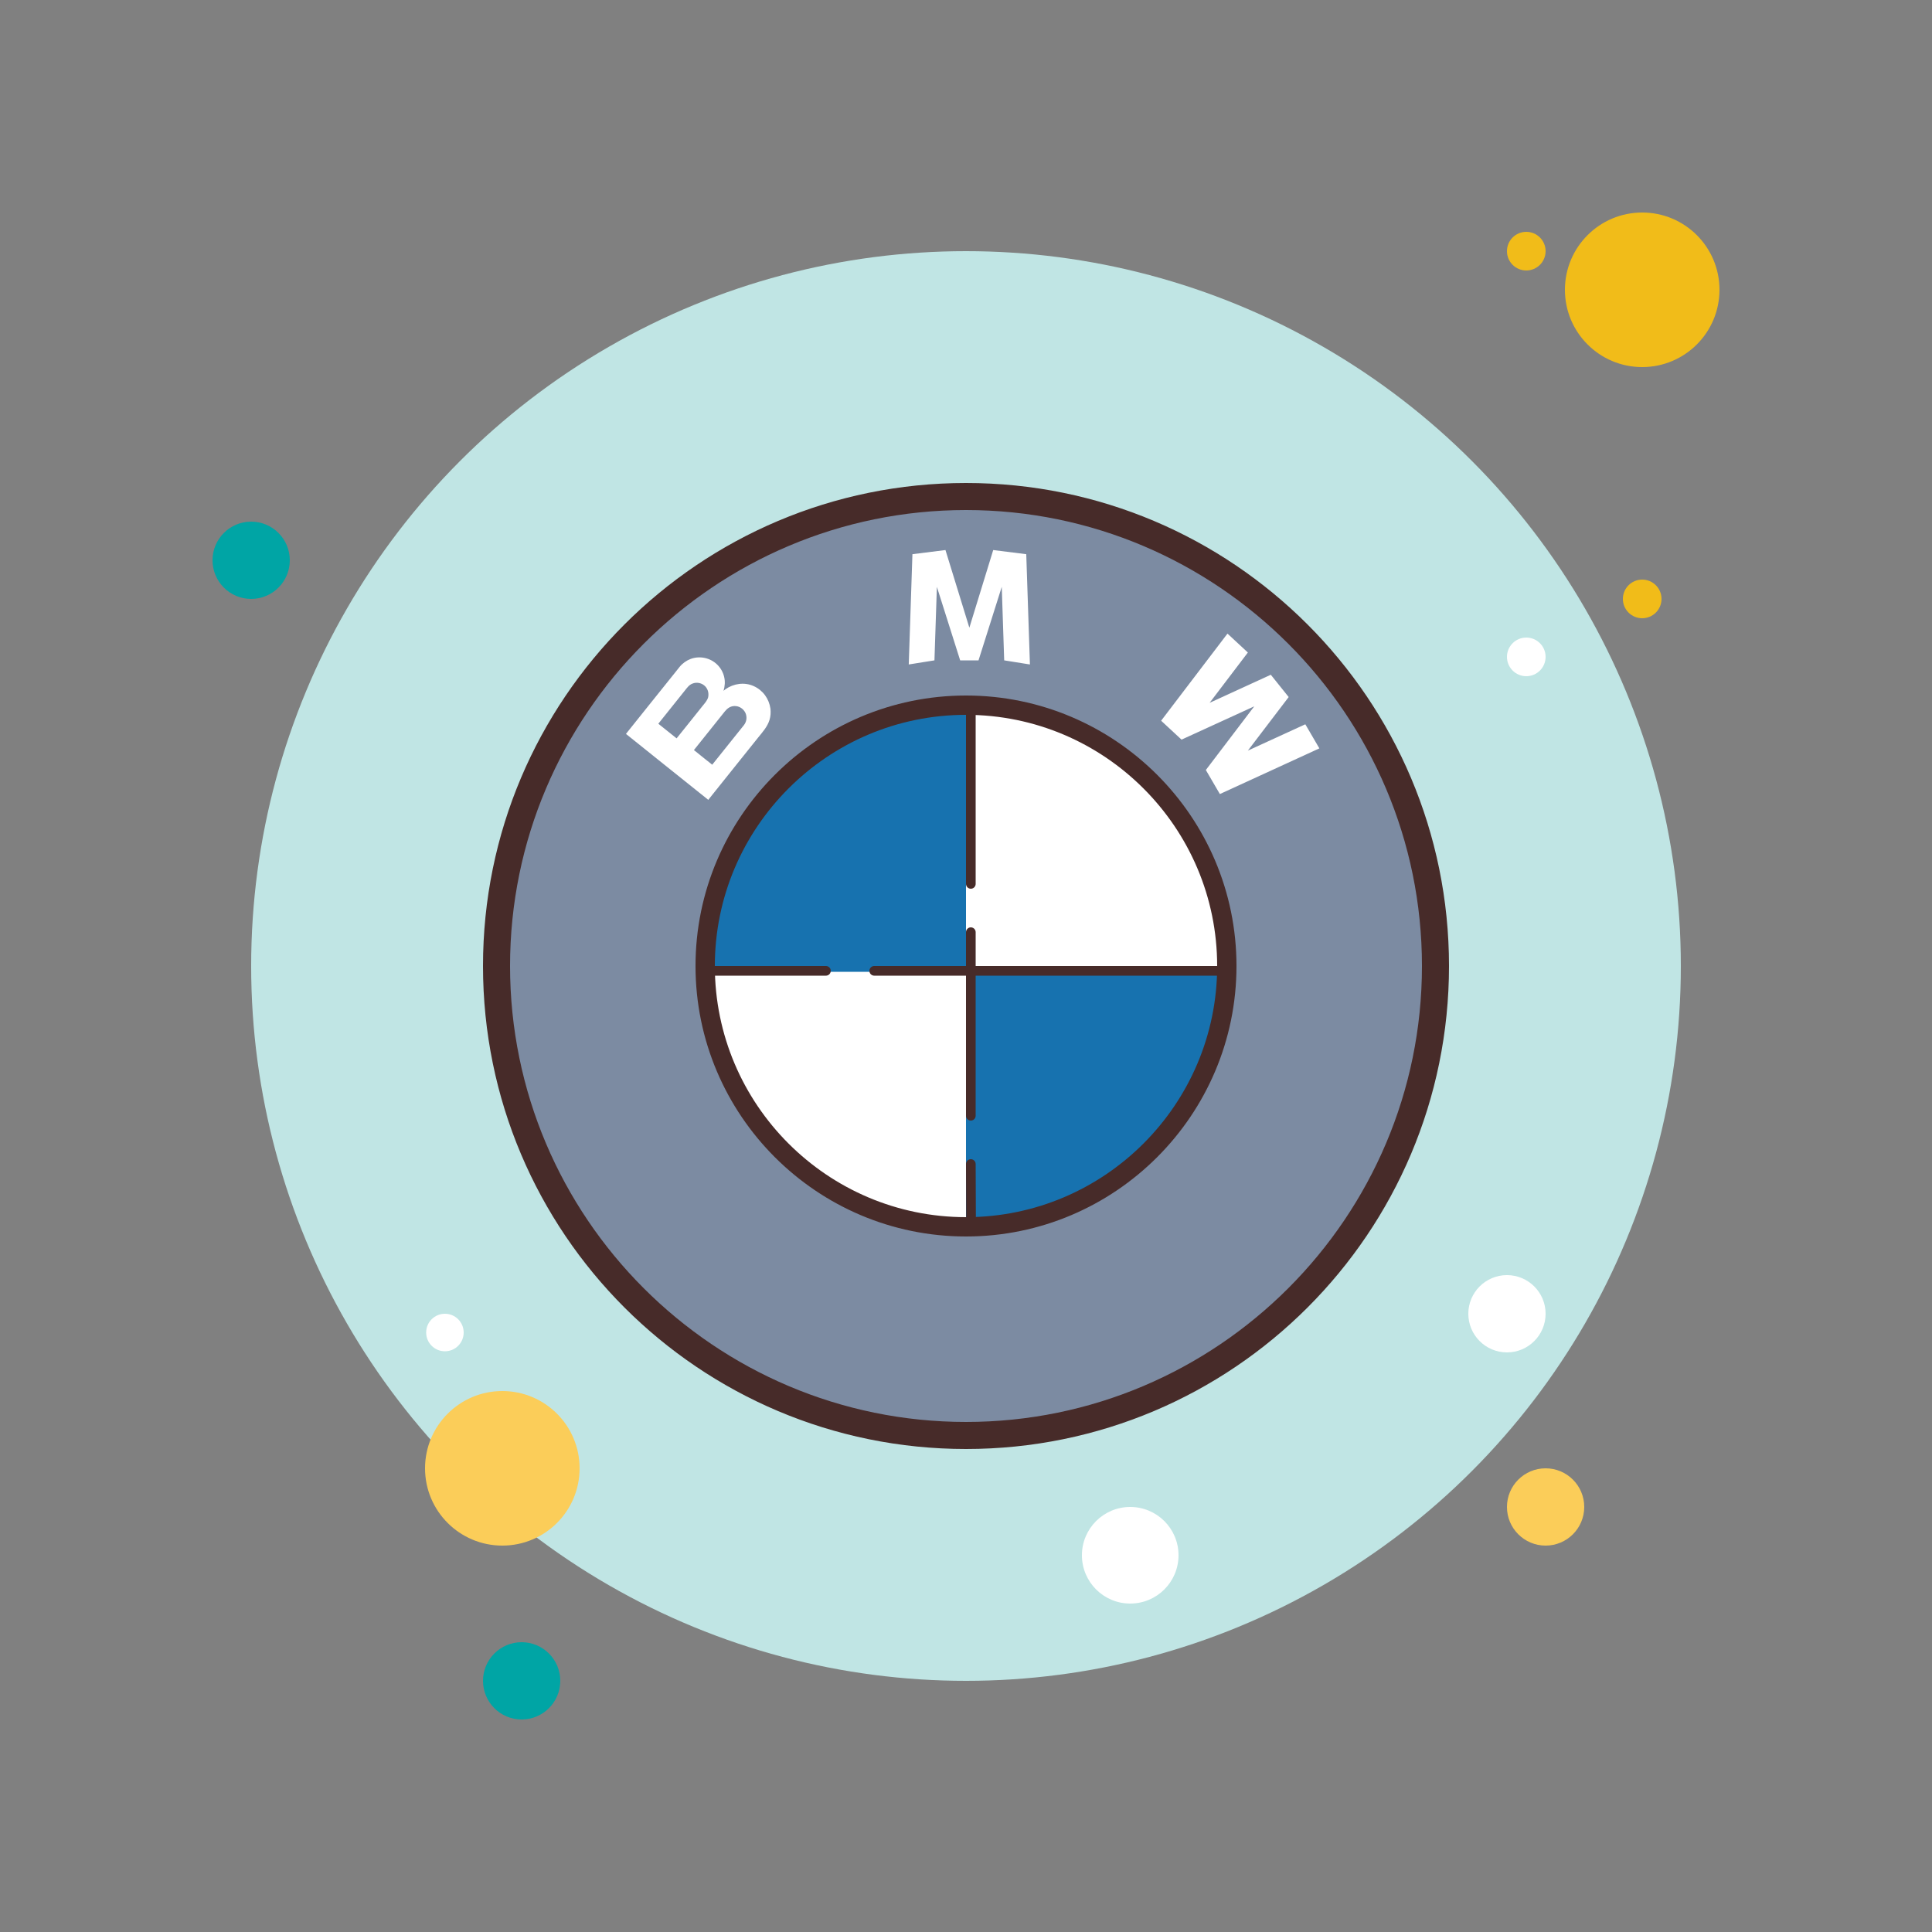 <svg xmlns="http://www.w3.org/2000/svg"  viewBox="0 0 100 100" width="100px" height="100px"><rect x="0" y="0" width="100" height="100" fill="#808080" stroke="none"/><circle cx="79" cy="13" r="1" fill="#f1bc19"/><circle cx="50" cy="50" r="37" fill="#c0e5e4"/><circle cx="85" cy="15" r="4" fill="#f1bc19"/><circle cx="13" cy="29" r="2" fill="#00a5a5"/><circle cx="80" cy="78" r="2" fill="#fbcd59"/><circle cx="26" cy="76" r="4" fill="#fbcd59"/><circle cx="27" cy="87" r="2" fill="#00a5a5"/><circle cx="58.5" cy="80.5" r="2.5" fill="#fff"/><circle cx="23.029" cy="68.971" r=".971" fill="#fff"/><circle cx="85" cy="31" r="1" fill="#f1bc19"/><circle cx="78" cy="68" r="2" fill="#fff"/><circle cx="79" cy="34" r="1" fill="#fff"/><g><circle cx="50" cy="50.3" r="24.246" fill="#7c8ba2"/><path fill="#472b29" d="M50,26.4c13.013,0,23.6,10.587,23.6,23.6S63.013,73.6,50,73.6S26.4,63.013,26.4,50 S36.987,26.4,50,26.4 M50,25c-13.807,0-25,11.193-25,25s11.193,25,25,25s25-11.193,25-25S63.807,25,50,25L50,25z"/><path fill="#fff" d="M49.95,36.477c-7.417,0-13.45,6.034-13.45,13.45s6.033,13.45,13.45,13.45S63.4,57.343,63.4,49.926 S57.366,36.477,49.95,36.477L49.95,36.477z"/><path fill="#1772af" d="M50,36.8v13.5H36.5C36.5,42.859,42.559,36.8,50,36.8z"/><path fill="#1772af" d="M63.4,50.3c0,7.386-6.014,13.4-13.4,13.4V50.3H63.4z"/><path fill="none" stroke="#472b29" stroke-miterlimit="10" d="M50,36.5c-7.444,0-13.5,6.056-13.5,13.5S42.556,63.5,50,63.5 c7.444,0,13.5-6.057,13.5-13.501S57.444,36.5,50,36.5L50,36.5z"/><line x1="50.25" x2="50.263" y1="60.25" y2="63.477" fill="none" stroke="#472b29" stroke-linecap="round" stroke-linejoin="round" stroke-miterlimit="10" stroke-width=".5"/><line x1="50.25" x2="50.25" y1="48.25" y2="57.75" fill="none" stroke="#472b29" stroke-linecap="round" stroke-linejoin="round" stroke-miterlimit="10" stroke-width=".5"/><line x1="50.25" x2="50.25" y1="36.7" y2="45.75" fill="none" stroke="#472b29" stroke-linecap="round" stroke-linejoin="round" stroke-miterlimit="10" stroke-width=".5"/><line x1="42.75" x2="36.5" y1="50.25" y2="50.25" fill="none" stroke="#472b29" stroke-linecap="round" stroke-linejoin="round" stroke-miterlimit="10" stroke-width=".5"/><line x1="63.434" x2="45.25" y1="50.25" y2="50.25" fill="none" stroke="#472b29" stroke-linecap="round" stroke-linejoin="round" stroke-miterlimit="10" stroke-width=".5"/><path fill="#fff" d="M39.879,36.685c-0.073-0.518-0.386-0.954-0.866-1.172c-0.481-0.218-1.039-0.136-1.464,0.162 c-0.035,0.026-0.067,0.056-0.099,0.082c0.07-0.24,0.091-0.484,0.031-0.727c-0.057-0.24-0.183-0.46-0.36-0.632 c-0.359-0.352-0.905-0.466-1.375-0.291c-0.22,0.084-0.42,0.227-0.568,0.409c-0.084,0.106-0.167,0.209-0.253,0.317 c-0.44,0.548-0.88,1.097-1.319,1.645c-0.378,0.472-0.754,0.945-1.133,1.416c-0.025,0.03-0.049,0.065-0.073,0.094 c-0.002,0,0.048,0.039,0.052,0.041c0.147,0.119,0.292,0.235,0.439,0.352c0.554,0.445,1.107,0.889,1.662,1.332 c0.547,0.44,1.097,0.879,1.646,1.318c0.14,0.113,0.28,0.225,0.42,0.335c0.004,0.007,0.038,0.039,0.043,0.031 c0.028-0.035,0.056-0.071,0.083-0.104c0.377-0.471,0.755-0.941,1.13-1.412c0.451-0.566,0.903-1.127,1.354-1.691 c0.233-0.289,0.49-0.566,0.601-0.928C39.888,37.073,39.899,36.879,39.879,36.685L39.879,36.685L39.879,36.685z M35.021,38.217 c-0.229-0.181-0.457-0.365-0.685-0.548c-0.087-0.069-0.174-0.138-0.261-0.209c-0.003-0.002,0.09-0.114,0.096-0.121 c0.424-0.533,0.85-1.064,1.276-1.595c0.112-0.138,0.213-0.289,0.385-0.358c0.234-0.099,0.511-0.037,0.682,0.151 c0.136,0.151,0.183,0.358,0.139,0.556c-0.051,0.177-0.176,0.306-0.287,0.445c-0.223,0.281-0.448,0.561-0.671,0.84 C35.47,37.656,35.244,37.934,35.021,38.217L35.021,38.217L35.021,38.217z M38.5,37.539c-0.145,0.18-0.288,0.359-0.433,0.54 c-0.396,0.496-0.793,0.991-1.189,1.485c-0.002,0.002-0.012,0.019-0.016,0.017c-0.021-0.017-0.04-0.035-0.06-0.05 c-0.109-0.086-0.216-0.171-0.324-0.257c-0.187-0.151-0.375-0.302-0.561-0.451c0.359-0.449,0.72-0.898,1.078-1.347 c0.176-0.22,0.351-0.438,0.526-0.658c0.125-0.155,0.283-0.268,0.491-0.274c0.25-0.006,0.468,0.138,0.574,0.361 C38.678,37.121,38.647,37.355,38.5,37.539L38.5,37.539z M64.589,33.774l-1.055-0.979L60.1,37.304l1.056,0.979l3.764-1.723 l-2.506,3.295L63.14,41.1l5.15-2.364l-0.727-1.247l-2.974,1.363l2.113-2.773l-0.925-1.154l-3.167,1.453L64.589,33.774z M48.493,30.375l1.205,3.805h0.95l1.203-3.805l0.126,3.805l1.332,0.213l-0.19-5.708l-1.71-0.215l-1.235,4.02l-1.237-4.02 l-1.71,0.215l-0.19,5.708l1.33-0.213L48.493,30.375z"/></g></svg>